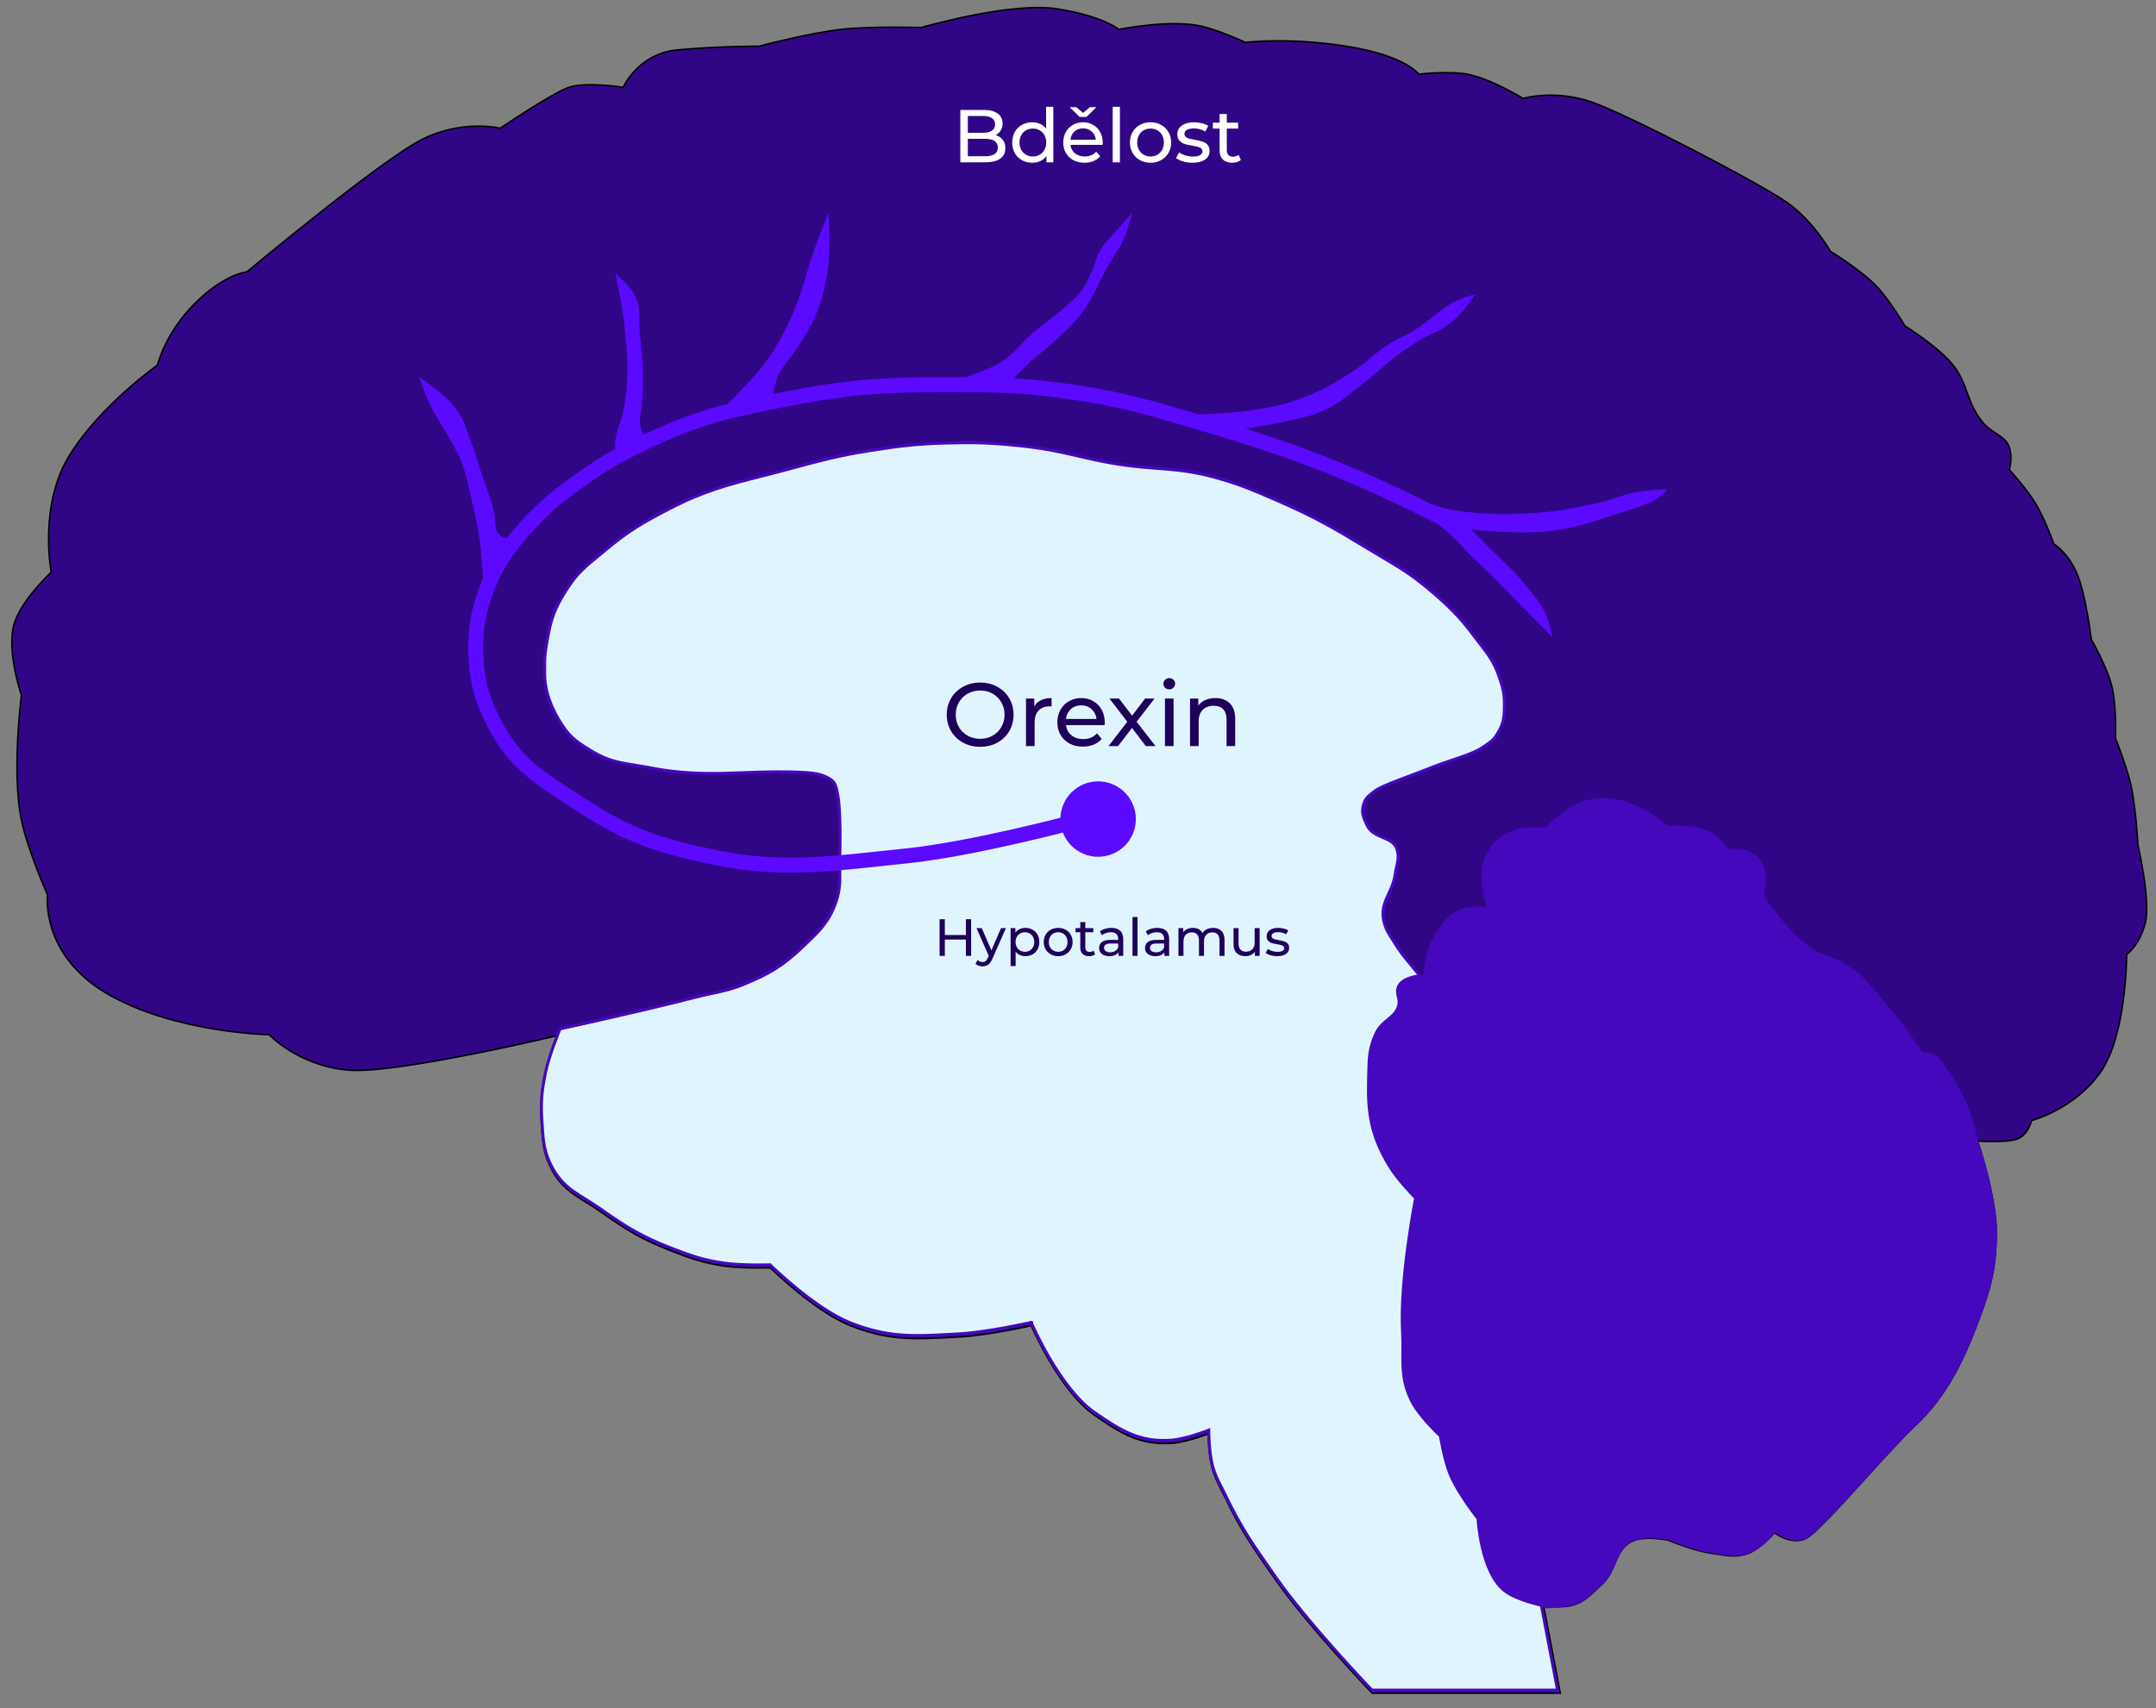 <?xml version="1.0" encoding="UTF-8" standalone="no"?>
<svg
   xmlns="http://www.w3.org/2000/svg"
   width="1441"
   height="1142"
   viewBox="0 0 1441 1142"
   fill="none"
   id="svg939">
  <rect x="0" y="0" width="1441" height="1142" fill="#808080" stroke="none"/>
  <defs
     id="defs943"/>
  <path
     d="M164.998 181.755C164.998 181.755 254.652 106.939 282.047 93.223C309.441 79.507 334.345 85.741 334.345 85.741C334.345 85.741 369.21 62.05 380.417 58.309C391.624 54.568 416.528 58.309 416.528 58.309C416.528 58.309 426.489 35.864 452.638 33.37C478.787 30.876 507.427 30.876 507.427 30.876C507.427 30.876 540.509 22.067 562.215 19.654C583.003 17.343 615.759 18.407 615.759 18.407C615.759 18.407 675.528 0.952 706.658 5.938C737.788 10.923 747.749 19.654 747.749 19.654C747.749 19.654 780.763 13.068 801.293 17.16C813.965 19.686 832.422 28.382 832.422 28.382C832.422 28.382 859.817 24.644 899.663 30.876C939.509 37.109 948.225 49.58 948.225 49.58C948.225 49.58 968.163 47.303 980.601 49.58C996.24 52.443 1017.96 65.79 1017.96 65.79C1017.96 65.79 1039.12 59.558 1064.03 68.284C1088.93 77.011 1177.34 123.151 1194.77 135.618C1212.21 148.086 1223.41 168.039 1223.41 168.039C1223.41 168.039 1244.07 180.603 1254.54 191.73C1263.15 200.876 1273.22 217.916 1273.22 217.916C1273.22 217.916 1294.26 230.981 1304.35 242.855C1310.05 249.562 1312.48 256.174 1314.91 262.782C1317.35 269.413 1319.78 276.04 1325.52 282.756C1328.06 285.73 1331.11 287.746 1333.97 289.64C1337.91 292.251 1341.51 294.63 1342.95 298.966C1345.44 306.45 1342.95 313.93 1342.95 313.93C1342.95 313.93 1354.61 326.892 1360.38 336.374C1366.5 346.424 1372.84 363.807 1372.84 363.807C1372.84 363.807 1381.55 368.797 1387.78 382.511C1394 396.225 1397.74 427.4 1397.74 427.4C1397.74 427.4 1408.21 445.671 1411.44 458.574C1414.75 471.834 1413.93 493.488 1413.93 493.488C1413.93 493.488 1421.03 511.433 1423.89 523.414C1427.65 539.157 1428.87 564.563 1428.87 564.563C1428.87 564.563 1437.59 601.969 1433.85 616.934C1430.12 631.899 1421.4 638.132 1421.4 638.132C1421.4 638.132 1421.4 691.752 1403.97 716.688C1386.53 741.625 1357.89 749.109 1357.89 749.109C1357.89 749.109 1355.4 759.086 1347.93 761.578C1340.46 764.07 1321.78 762.825 1321.78 762.825C1321.78 762.825 1334.26 799.572 1334.24 823.924C1334.21 849.33 1329.69 863.823 1320.54 887.518C1309.59 915.873 1298.12 936.15 1279.45 953.605C1271.61 960.931 1259.38 974.406 1247.1 987.947C1230.11 1006.67 1213.01 1025.53 1207.23 1028.42C1197.26 1033.41 1186.06 1024.68 1186.06 1024.68C1186.06 1024.68 1176.75 1035.4 1168.62 1038.4C1161.17 1041.15 1155.71 1040.27 1148.7 1039.15C1147.13 1038.9 1145.49 1038.63 1143.72 1038.4C1132.13 1036.83 1115.08 1029.67 1115.08 1029.67C1115.08 1029.67 1100.92 1026.75 1092.67 1029.67C1084.84 1032.44 1082.18 1038.59 1079.34 1045.18C1077.19 1050.17 1074.94 1055.4 1070.25 1059.59C1068.93 1060.78 1067.73 1061.92 1066.58 1063C1061.61 1067.68 1057.74 1071.33 1050.33 1073.31C1043.28 1075.2 1031.65 1073.31 1031.65 1073.31L1042.86 1131.92H917.096C917.096 1131.92 874.716 1087.82 852.345 1055.85C851.732 1054.98 851.13 1054.12 850.538 1053.27C837.222 1034.26 829.12 1022.69 818.725 1000.99C817.742 998.935 816.819 997.14 815.952 995.453C813.583 990.842 811.633 987.048 810.009 981.038C807.708 972.525 807.519 958.593 807.519 958.593C807.519 958.593 793.385 964.094 783.86 964.828C762.237 966.494 749.395 958.482 731.562 946.124C708.041 929.823 689.225 886.271 689.225 886.271C689.225 886.271 660.587 892.718 641.908 893.752C640.609 893.824 639.332 893.896 638.076 893.967C611.483 895.465 594.035 896.448 568.441 886.271C544.484 876.744 514.898 847.616 514.898 847.616C514.898 847.616 495.798 848.191 483.768 846.369C469.767 844.249 462.109 841.51 448.903 836.394C429.212 828.765 418.823 822.415 401.585 810.208C398.066 807.716 394.733 805.644 391.584 803.688C382.633 798.125 375.177 793.491 369.21 782.776C363.098 771.8 362.614 763.699 361.899 751.745C361.847 750.887 361.795 750.009 361.739 749.109C360.983 736.919 361.803 729.904 364.229 717.935C366.677 705.862 379.406 690.746 379.406 690.746C379.406 690.746 267.104 717.935 233.484 715.441C199.864 712.948 179.941 691.75 179.941 691.75C179.941 691.75 116.436 690.505 71.609 664.317C26.782 638.13 31.763 598.23 31.763 598.23C31.763 598.23 18.557 568.551 14.33 548.353C7.647 516.42 14.33 464.808 14.33 464.808C14.33 464.808 4.258 435.319 9.349 417.425C13.934 401.31 34.253 382.511 34.253 382.511C34.253 382.511 25.537 337.621 46.705 303.954C67.873 270.287 105.229 244.101 105.229 244.101C105.229 244.101 110.21 222.904 130.133 202.953C150.056 183.002 164.998 181.755 164.998 181.755Z"
     fill="#310686"
     id="path907" />
  <path
     d="M164.998 181.755C164.998 181.755 254.652 106.939 282.047 93.223C309.441 79.507 334.345 85.741 334.345 85.741C334.345 85.741 369.21 62.05 380.417 58.309C391.624 54.568 416.528 58.309 416.528 58.309C416.528 58.309 426.489 35.864 452.638 33.37C478.787 30.876 507.427 30.876 507.427 30.876C507.427 30.876 540.509 22.067 562.215 19.654C583.003 17.343 615.759 18.407 615.759 18.407C615.759 18.407 675.528 0.952 706.658 5.938C737.788 10.923 747.749 19.654 747.749 19.654C747.749 19.654 780.763 13.068 801.293 17.16C813.965 19.686 832.422 28.382 832.422 28.382C832.422 28.382 859.817 24.644 899.663 30.876C939.509 37.109 948.225 49.58 948.225 49.58C948.225 49.58 968.163 47.303 980.601 49.58C996.24 52.443 1017.96 65.79 1017.96 65.79C1017.96 65.79 1039.12 59.558 1064.03 68.284C1088.93 77.011 1177.34 123.151 1194.77 135.618C1212.21 148.086 1223.41 168.039 1223.41 168.039C1223.41 168.039 1244.07 180.603 1254.54 191.73C1263.15 200.876 1273.22 217.916 1273.22 217.916C1273.22 217.916 1294.26 230.981 1304.35 242.855C1310.05 249.562 1312.48 256.174 1314.91 262.782C1317.35 269.413 1319.78 276.04 1325.52 282.756C1328.06 285.73 1331.11 287.746 1333.97 289.64C1337.91 292.251 1341.51 294.63 1342.95 298.966C1345.44 306.45 1342.95 313.93 1342.95 313.93C1342.95 313.93 1354.61 326.892 1360.38 336.374C1366.5 346.424 1372.84 363.807 1372.84 363.807C1372.84 363.807 1381.55 368.797 1387.78 382.511C1394 396.225 1397.74 427.4 1397.74 427.4C1397.74 427.4 1408.21 445.671 1411.44 458.574C1414.75 471.834 1413.93 493.488 1413.93 493.488C1413.93 493.488 1421.03 511.433 1423.89 523.414C1427.65 539.157 1428.87 564.563 1428.87 564.563C1428.87 564.563 1437.59 601.969 1433.85 616.934C1430.12 631.899 1421.4 638.132 1421.4 638.132C1421.4 638.132 1421.4 691.752 1403.97 716.688C1386.53 741.625 1357.89 749.109 1357.89 749.109C1357.89 749.109 1355.4 759.086 1347.93 761.578C1340.46 764.07 1321.78 762.825 1321.78 762.825C1321.78 762.825 1334.26 799.572 1334.24 823.924C1334.21 849.33 1329.69 863.823 1320.54 887.518C1309.59 915.873 1298.12 936.15 1279.45 953.605C1271.61 960.931 1259.38 974.406 1247.1 987.947C1230.11 1006.67 1213.01 1025.53 1207.23 1028.42C1197.26 1033.41 1186.06 1024.68 1186.06 1024.68C1186.06 1024.68 1176.75 1035.4 1168.62 1038.4C1161.17 1041.15 1155.71 1040.27 1148.7 1039.15C1147.13 1038.9 1145.49 1038.63 1143.72 1038.4C1132.13 1036.83 1115.08 1029.67 1115.08 1029.67C1115.08 1029.67 1100.92 1026.75 1092.67 1029.67C1084.84 1032.44 1082.18 1038.59 1079.34 1045.18C1077.19 1050.17 1074.94 1055.4 1070.25 1059.59C1068.93 1060.78 1067.73 1061.92 1066.58 1063C1061.61 1067.68 1057.74 1071.33 1050.33 1073.31C1043.28 1075.2 1031.65 1073.31 1031.65 1073.31L1042.86 1131.92H917.096C917.096 1131.92 874.716 1087.82 852.345 1055.85C851.732 1054.98 851.13 1054.12 850.538 1053.27C837.222 1034.26 829.12 1022.69 818.725 1000.99C817.742 998.935 816.819 997.14 815.952 995.453C813.583 990.842 811.633 987.048 810.009 981.038C807.708 972.525 807.519 958.593 807.519 958.593C807.519 958.593 793.385 964.094 783.86 964.828C762.237 966.494 749.395 958.482 731.562 946.124C708.041 929.823 689.225 886.271 689.225 886.271C689.225 886.271 660.587 892.718 641.908 893.752C640.609 893.824 639.332 893.896 638.076 893.967C611.483 895.465 594.035 896.448 568.441 886.271C544.484 876.744 514.898 847.616 514.898 847.616C514.898 847.616 495.798 848.191 483.768 846.369C469.767 844.249 462.109 841.51 448.903 836.394C429.212 828.765 418.823 822.415 401.585 810.208C398.066 807.716 394.733 805.644 391.584 803.688C382.633 798.125 375.177 793.491 369.21 782.776C363.098 771.8 362.614 763.699 361.899 751.745C361.847 750.887 361.795 750.009 361.739 749.109C360.983 736.919 361.803 729.904 364.229 717.935C366.677 705.862 379.406 690.746 379.406 690.746C379.406 690.746 267.104 717.935 233.484 715.441C199.864 712.948 179.941 691.75 179.941 691.75C179.941 691.75 116.436 690.505 71.609 664.317C26.782 638.13 31.763 598.23 31.763 598.23C31.763 598.23 18.557 568.551 14.33 548.353C7.647 516.42 14.33 464.808 14.33 464.808C14.33 464.808 4.258 435.319 9.349 417.425C13.934 401.31 34.253 382.511 34.253 382.511C34.253 382.511 25.537 337.621 46.705 303.954C67.873 270.287 105.229 244.101 105.229 244.101C105.229 244.101 110.21 222.904 130.133 202.953C150.056 183.002 164.998 181.755 164.998 181.755Z"
     stroke="black"
     id="path909" />
  <path
     d="M979.747 1018.47L963.361 992.003L955.798 963.012L933.109 926.458L929.328 857.131L935.63 802.93L916.723 762.595L909.16 720.999L912.942 690.747L930.588 666.798L935.63 651.672L950.756 652.932C950.756 652.932 952.997 633.777 959.58 623.941C964.81 616.126 968.382 610.751 977.226 607.555C983.262 605.374 993.613 606.295 993.613 606.295C993.613 606.295 987.031 585.172 992.352 573.522C996.838 563.702 1002.39 558.336 1012.52 554.615C1019.93 551.894 1032.69 553.354 1032.69 553.354C1032.69 553.354 1046.4 539.196 1057.9 535.707C1072.1 531.399 1082.08 533.621 1095.71 539.489C1103.86 542.997 1114.62 552.094 1114.62 552.094C1114.62 552.094 1134.93 550.454 1144.87 557.136C1149.49 560.242 1154.95 567.219 1154.95 567.219C1154.95 567.219 1167.09 566.614 1172.6 571.001C1177.43 574.84 1179.03 578.804 1180.16 584.866C1181.17 590.21 1178.9 598.732 1178.9 598.732C1178.9 598.732 1196 625.605 1212.94 635.286C1219.45 639.007 1224.05 639.179 1230.58 642.849C1246.07 651.538 1251.77 660.908 1263.36 674.361C1272.54 685.028 1284.78 703.352 1284.78 703.352C1284.78 703.352 1293.61 703.353 1296.13 707.133C1298.65 710.914 1308.42 724 1313.78 736.125C1318.2 746.143 1322.27 762.851 1322.27 762.851C1322.27 762.851 1334.75 799.598 1334.73 823.95C1334.7 849.356 1330.18 863.849 1321.03 887.544C1310.07 915.899 1298.61 936.176 1279.94 953.631C1261.26 971.086 1217.68 1023.46 1207.71 1028.45C1197.75 1033.44 1186.55 1024.71 1186.55 1024.71C1186.55 1024.71 1177.24 1035.42 1169.11 1038.42C1159.99 1041.79 1153.85 1039.72 1144.21 1038.42C1132.62 1036.86 1115.57 1029.69 1115.57 1029.69C1115.57 1029.69 1101.41 1026.78 1093.16 1029.69C1079.4 1034.56 1081.62 1049.88 1070.74 1059.62C1063.71 1065.92 1059.94 1070.89 1050.82 1073.34C1043.77 1075.22 1032.69 1075.2 1032.69 1075.2L993.613 1062.59L979.747 1018.47Z"
     fill="#4508BD"
     id="path911" />
  <path
     d="M688.607 885.234C688.388 884.258 688.388 884.258 688.388 884.258L688.387 884.259L688.383 884.259L688.368 884.263L688.307 884.276L688.065 884.33C687.852 884.377 687.536 884.447 687.128 884.536C686.311 884.714 685.122 884.969 683.637 885.278C680.666 885.898 676.511 886.734 671.773 887.603C662.286 889.343 650.508 891.203 641.235 891.717C639.948 891.788 638.684 891.859 637.44 891.93C610.829 893.428 593.578 894.399 568.193 884.305C556.365 879.601 543.078 870.021 532.7 861.559C527.522 857.337 523.09 853.411 519.952 850.541C518.384 849.107 517.139 847.936 516.288 847.125C515.862 846.72 515.535 846.404 515.314 846.19C515.204 846.083 515.12 846.002 515.065 845.948L515.002 845.886L514.987 845.871L514.983 845.867L514.982 845.867C514.982 845.866 514.982 845.866 514.28 846.579L514.982 845.866L514.677 845.567L514.25 845.579L514.25 845.58L514.247 845.58L514.237 845.58L514.197 845.581L514.036 845.585L513.892 845.589C513.765 845.592 513.604 845.596 513.414 845.6C512.871 845.612 512.081 845.628 511.095 845.64C509.123 845.666 506.369 845.681 503.24 845.639C496.969 845.555 489.244 845.243 483.3 844.343C469.406 842.24 461.828 839.531 448.646 834.424C429.056 826.834 418.741 820.532 401.545 808.355C398.138 805.942 394.905 803.921 391.866 802.033L391.505 801.808C388.595 799.999 385.876 798.309 383.315 796.482C378.01 792.696 373.411 788.336 369.466 781.252C363.468 770.48 362.995 762.589 362.278 750.619C362.227 749.77 362.175 748.902 362.119 748.01C361.37 735.93 362.178 729.005 364.592 717.097C365.8 711.138 368.268 703.715 370.449 697.752C371.538 694.776 372.55 692.176 373.29 690.321C373.66 689.393 373.962 688.652 374.171 688.143C374.217 688.03 374.259 687.928 374.296 687.838L374.42 687.811C374.836 687.721 375.451 687.586 376.246 687.412C377.836 687.064 380.148 686.556 383.031 685.918C388.798 684.643 396.856 682.846 406.016 680.763C424.334 676.598 447.073 671.286 464.732 666.7C468.884 665.622 472.527 664.846 475.984 664.11C483.062 662.604 489.357 661.263 497.636 657.832C513.871 651.104 522.995 645.846 535.757 633.683C536.516 632.961 537.257 632.258 537.983 631.57C547.456 622.591 554.147 616.25 558.702 603.033C561.534 594.813 561.414 588.602 561.276 581.421C561.223 578.646 561.166 575.727 561.277 572.49C561.546 564.593 561.546 556.063 561.32 548.715C561.096 541.393 560.646 535.169 559.997 531.925C559.883 531.352 559.778 530.803 559.677 530.276C559.241 527.997 558.885 526.137 558.194 524.617C557.286 522.62 555.825 521.214 553.161 519.882C550.561 518.582 548.249 517.597 543.393 516.949C538.594 516.31 531.287 515.995 518.681 515.995C511.921 515.995 505.127 516.258 498.195 516.526C479.113 517.263 458.989 518.04 435.681 513.493C431.848 512.745 428.363 512.192 425.094 511.673C414.516 509.994 406.201 508.674 395.673 502.275C386.745 496.849 381.411 493.499 375.823 484.937C368.449 473.636 364.021 462.342 364.021 449.993C364.021 443.674 364.022 440.576 364.332 437.325C364.642 434.069 365.262 430.651 366.526 423.702C369.013 410.023 373.525 402.142 379.607 392.751C385.783 383.213 391.522 378.519 399.393 372.08C401.035 370.737 402.769 369.318 404.62 367.763C419.806 355.007 429.635 349.321 447.294 340.154C470.457 328.131 487.059 323.902 509.036 318.304C514.47 316.92 520.233 315.452 526.504 313.762C527.228 313.567 527.941 313.375 528.644 313.185C548.773 307.758 560.722 304.537 581.862 301.179C601.858 298.004 613.195 296.695 633.412 296.149C654.543 295.579 666.468 296.202 687.47 298.664C698.874 300.001 707.639 301.879 716.412 303.902C717.642 304.186 718.872 304.472 720.111 304.761C727.704 306.529 735.588 308.365 745.404 310.002C755.849 311.743 764.575 312.414 772.899 313.055C774.768 313.199 776.617 313.341 778.461 313.493C788.518 314.325 798.468 315.463 810.853 318.804C827.843 323.387 837.243 327.481 852.927 334.312C853.552 334.584 854.186 334.861 854.832 335.142C878.799 345.574 891.571 353.001 913.955 366.592C917.376 368.669 920.512 370.526 923.464 372.274C934.955 379.079 943.647 384.226 955.422 394.23C968.385 405.243 975.364 411.992 985.52 425.579C986.854 427.363 988.11 428.99 989.297 430.528C994.635 437.446 998.56 442.531 1001.76 451.777C1004.22 458.86 1005.49 462.996 1005.49 470.357C1005.49 477.877 1005.43 482.479 1001.84 488.768C1000.28 491.498 999.392 492.964 997.993 494.384C996.575 495.825 994.603 497.247 990.809 499.777C987.148 502.218 981.875 504.264 975.702 506.412C974.143 506.955 972.529 507.503 970.875 508.065C966.027 509.711 960.838 511.474 955.696 513.547C951.177 515.368 946.39 517.163 941.776 518.893C939.079 519.904 936.441 520.893 933.951 521.852C930.587 523.147 927.498 524.386 924.929 525.542C922.378 526.689 920.271 527.784 918.916 528.8C916.413 530.677 914.65 532.065 913.414 533.628C912.141 535.239 911.464 536.982 910.971 539.491C910.112 543.871 911.447 546.796 913.063 550.338C913.227 550.697 913.393 551.063 913.561 551.437C915.746 556.312 920.185 558.164 924.143 559.816C924.285 559.875 924.426 559.934 924.567 559.992C928.745 561.741 932.298 563.377 933.689 567.72C934.681 570.816 934.607 573.346 934.162 575.971C933.976 577.07 933.727 578.173 933.461 579.355C933.404 579.607 933.346 579.863 933.288 580.123C932.96 581.591 932.627 583.173 932.39 584.928C931.743 589.721 929.978 593.545 928.229 597.333C927.842 598.171 927.456 599.007 927.083 599.851C925.035 604.49 923.452 609.276 924.842 615.53C926.016 620.814 928.042 623.952 930.515 627.782C931.158 628.778 931.831 629.821 932.528 630.96C935.61 636.005 938.088 639.026 941.267 642.902C942.104 643.922 942.989 645.001 943.946 646.191C945.158 647.698 946.739 649.596 948.014 651.113C948.385 651.554 948.731 651.964 949.034 652.323C949.012 652.326 948.99 652.329 948.968 652.331C947.763 652.487 946.118 652.756 944.369 653.206C942.624 653.655 940.743 654.293 939.083 655.2C937.429 656.104 935.92 657.316 935.025 658.95C933.658 661.444 934.01 663.71 934.453 665.764C934.5 665.98 934.547 666.193 934.594 666.404C935.001 668.236 935.37 669.898 934.928 671.809C933.941 676.078 931.414 678.497 928.443 680.984C928.161 681.22 927.875 681.456 927.586 681.695C924.848 683.959 921.84 686.445 919.876 690.506C915.202 700.167 915.047 707.31 914.838 716.949C914.809 718.3 914.779 719.701 914.735 721.163C914.383 732.837 914.826 742.452 916.896 751.669C918.967 760.894 922.657 769.673 928.745 779.695C931.607 784.408 936.069 789.82 939.784 794.026C941.647 796.136 943.333 797.955 944.554 799.246C944.708 799.409 944.854 799.563 944.992 799.709C945.404 800.141 945.745 800.495 946 800.759C946.06 800.82 946.115 800.877 946.165 800.928C946.158 800.962 946.151 800.998 946.144 801.035C946.066 801.444 945.951 802.048 945.805 802.828C945.515 804.389 945.102 806.656 944.613 809.486C943.635 815.145 942.35 823.057 941.125 832.067C938.679 850.068 936.461 872.52 937.424 890.153C937.673 894.708 937.662 898.871 937.636 902.829L937.631 903.577C937.607 907.255 937.583 910.774 937.767 914.24C938.161 921.674 939.511 928.893 943.838 937.199C946.568 942.438 951.372 948.191 955.443 952.596C957.487 954.807 959.363 956.697 960.728 958.033C961.411 958.702 961.966 959.233 962.352 959.597C962.492 959.729 962.609 959.839 962.702 959.926C962.719 960.027 962.74 960.149 962.765 960.291C962.843 960.745 962.958 961.401 963.109 962.218C963.409 963.852 963.849 966.13 964.406 968.703C965.516 973.836 967.106 980.205 969.005 985.003C971.613 991.59 976.394 999.231 980.488 1005.18C982.54 1008.17 984.432 1010.75 985.81 1012.58C986.499 1013.5 987.061 1014.23 987.45 1014.73C987.622 1014.95 987.761 1015.13 987.862 1015.26C987.864 1015.29 987.866 1015.32 987.868 1015.36C987.875 1015.46 987.884 1015.59 987.894 1015.74C987.909 1015.96 987.929 1016.23 987.953 1016.53C988.033 1017.54 988.166 1019 988.374 1020.79C988.792 1024.36 989.515 1029.26 990.74 1034.54C991.963 1039.81 993.693 1045.5 996.132 1050.64C998.568 1055.78 1001.74 1060.43 1005.88 1063.58C1010.12 1066.8 1016.4 1069.22 1021.53 1070.82C1024.11 1071.62 1026.44 1072.23 1028.11 1072.64C1028.95 1072.84 1029.63 1072.99 1030.1 1073.1C1030.13 1073.1 1030.15 1073.11 1030.18 1073.11L1041.03 1129.88H916.905C916.85 1129.82 916.788 1129.76 916.72 1129.68C916.404 1129.35 915.939 1128.87 915.339 1128.23C914.138 1126.97 912.397 1125.12 910.238 1122.81C905.919 1118.18 899.927 1111.67 893.238 1104.17C879.852 1089.15 863.697 1070.17 852.547 1054.24C851.935 1053.37 851.333 1052.51 850.742 1051.66C837.428 1032.65 829.367 1021.14 819.009 999.519C818.001 997.414 817.065 995.592 816.192 993.894C813.841 989.317 811.952 985.641 810.357 979.739C809.232 975.58 808.615 970.048 808.281 965.512C808.114 963.253 808.019 961.258 807.966 959.828C807.939 959.113 807.923 958.54 807.913 958.146C807.908 957.95 807.905 957.798 807.903 957.695L807.901 957.58L807.901 957.551L807.901 957.544V957.542L806.901 957.556L807.901 957.542L807.881 956.101L806.538 956.624L806.536 956.624L806.529 956.627L806.5 956.638L806.383 956.683C806.332 956.703 806.27 956.726 806.197 956.754C806.118 956.784 806.027 956.818 805.924 956.857C805.523 957.007 804.939 957.223 804.207 957.485C802.743 958.008 800.693 958.714 798.347 959.443C793.636 960.906 787.81 962.435 783.165 962.793C761.916 964.43 749.328 956.61 731.514 944.264C719.943 936.246 709.45 921.447 701.816 908.538C698.01 902.103 694.936 896.173 692.812 891.853C691.751 889.693 690.928 887.936 690.371 886.72C690.092 886.113 689.88 885.64 689.738 885.321C689.667 885.161 689.614 885.039 689.578 884.958L689.538 884.867L689.528 884.844L689.526 884.839L689.525 884.838C689.525 884.837 689.525 884.837 688.607 885.234ZM688.607 885.234L688.388 884.258L689.197 884.076L689.525 884.837L688.607 885.234Z"
     fill="#E0F4FF"
     stroke="#4508BD"
     stroke-width="2"
     id="path913" />
  <circle
     cx="733.952"
     cy="547.572"
     r="25.21"
     fill="#5C09FF"
     id="circle915" />
     <path
     id="svg-brain-animate-path"
     style="color:#000000;font-style:normal;font-variant:normal;font-weight:normal;font-stretch:normal;font-size:medium;line-height:normal;font-family:sans-serif;font-variant-ligatures:normal;font-variant-position:normal;font-variant-caps:normal;font-variant-numeric:normal;font-variant-alternates:normal;font-variant-east-asian:normal;font-feature-settings:normal;font-variation-settings:normal;text-indent:0;text-align:start;text-decoration:none;text-decoration-line:none;text-decoration-style:solid;text-decoration-color:#000000;letter-spacing:normal;word-spacing:normal;text-transform:none;writing-mode:lr-tb;direction:ltr;text-orientation:mixed;dominant-baseline:auto;baseline-shift:baseline;text-anchor:start;white-space:normal;shape-padding:0;shape-margin:0;inline-size:0;clip-rule:nonzero;display:inline;overflow:visible;visibility:visible;isolation:auto;mix-blend-mode:normal;color-interpolation:sRGB;color-interpolation-filters:linearRGB;solid-color:#000000;solid-opacity:1;vector-effect:none;fill:#5c09ff;fill-opacity:1;fill-rule:nonzero;stroke:none;stroke-linecap:butt;stroke-linejoin:miter;stroke-miterlimit:4;stroke-dasharray:none;stroke-dashoffset:0;stroke-opacity:1;color-rendering:auto;image-rendering:auto;shape-rendering:auto;text-rendering:auto;enable-background:accumulate;stop-color:#000000;stop-opacity:1;opacity:1"
     d="M 553.703 142.436 C 553.703 142.436 550.555 150.087 548.662 155.039 C 545.493 163.329 543.92 168.055 541.1 176.469 C 537.983 185.768 537.012 191.247 533.535 200.418 C 530.098 209.484 528.014 214.549 523.451 223.105 C 519.08 231.3 516.444 235.861 510.848 243.273 C 505.174 250.789 493.79 262.551 486.359 270.02 C 468.352 274.572 451.618 280.35 430.521 290.447 C 430.288 290.559 430.1 290.653 429.869 290.764 C 428.849 288.019 427.778 284.669 427.656 282.348 C 427.422 277.897 428.543 275.445 428.918 271.004 C 430.495 252.358 429.533 241.723 427.656 223.105 C 426.608 212.716 428.825 205.829 423.875 196.635 C 420.407 190.191 411.27 182.77 411.27 182.77 C 411.27 182.77 416.205 204.902 417.572 219.324 C 419.663 241.381 420.707 254.329 416.312 276.045 C 414.796 283.535 411.823 287.331 411.27 294.953 C 411.183 296.144 411.112 298.201 411.053 300.225 C 400.371 306.033 391.251 312.101 375.523 323.691 C 361.186 334.256 348.493 347.193 338.889 359.68 C 337.031 359.396 335.288 358.886 334.379 357.977 C 330.597 354.196 331.859 354.196 330.598 345.373 C 329.338 336.549 325.921 328.553 323.033 320.162 C 319.488 309.858 318.161 303.848 314.211 293.693 C 311.493 286.705 310.694 282.359 306.648 276.047 C 301.388 267.842 296.64 264.452 289.002 258.398 C 285.684 255.768 280.178 252.098 280.178 252.098 C 280.178 252.098 283.623 262.249 286.48 268.482 C 290.246 276.697 297.824 288.65 297.824 288.65 C 297.824 288.65 304.692 299.834 307.908 307.559 C 312.223 317.922 312.913 324.359 315.471 335.289 C 317.759 345.065 319.052 350.566 320.514 360.498 C 321.464 366.953 322.336 378.121 322.916 386.381 C 316.334 402.399 312.65 415.713 312.988 434.945 C 313.344 455.276 316.962 468.265 326.137 486.285 C 340.771 515.029 360.089 525.499 385.83 542.398 C 418.078 563.569 440.88 570.711 478.322 578.41 C 524.083 587.819 560.36 581.827 605.742 577.236 C 651.102 572.649 718.859 554.4 718.859 554.4 L 716.27 544.742 C 716.27 544.742 648.425 562.869 604.736 567.287 C 559.026 571.911 524.257 577.646 480.336 568.615 C 443.28 560.996 422.648 554.607 391.318 534.039 C 365.238 516.917 348.539 508.248 335.047 481.748 C 326.237 464.444 323.324 454.071 322.986 434.77 C 322.662 416.32 325.959 405.014 332.686 388.883 C 338.909 373.96 358.293 348.811 381.457 331.742 C 405.297 314.173 412.602 310.109 434.838 299.467 C 470.087 282.596 491.841 278.325 530.68 270.877 C 572.111 262.931 595.732 262.045 638.129 262.143 C 669.156 262.215 686.3 262.672 716.828 267.131 C 751.594 272.21 770.302 278.37 804.371 288.408 C 862.931 305.661 902.086 320.956 949.77 344.797 C 949.773 344.799 949.772 344.799 949.775 344.801 L 949.773 344.805 C 949.773 344.805 956.536 348.184 961.943 350.887 C 962.291 351.165 962.64 351.438 962.986 351.721 C 972.596 359.568 980.823 369.527 986.049 374.365 C 1001.89 389.025 1009.859 398.179 1025.119 413.439 C 1030.049 418.361 1037.73 426.045 1037.73 426.045 C 1037.73 426.045 1035.54 415.715 1032.689 409.658 C 1029.37 402.618 1026.12 399.418 1021.34 393.271 C 1012.59 381.997 1006.11 377.008 996.133 366.803 C 992.327 362.912 987.551 358.133 983.436 354.035 C 994.501 355.147 1020.485 357.262 1038.51 354.709 C 1055.65 352.282 1064.889 348.68 1081.369 343.365 C 1089.809 340.641 1093.969 339.584 1102.789 335.803 C 1111.619 332.022 1114.141 326.979 1114.141 326.979 C 1114.141 326.979 1100.189 327.734 1091.449 329.5 C 1082.899 331.227 1078.53 333.889 1070.02 335.803 C 1050.999 340.081 1038.259 342.516 1018.779 343.365 C 1007.579 343.853 985.269 344.39 964.441 339.592 C 961.703 338.695 959.014 337.795 956.334 336.898 C 955.219 336.341 955.481 336.472 954.24 335.852 C 913.36 315.412 878.306 301.067 832.551 286.564 C 840.177 285.388 849.929 283.79 856.219 282.35 C 868.208 279.605 875.391 278.932 886.471 273.594 C 897.311 268.372 902.065 263.111 911.682 255.879 C 922.311 247.884 927.201 242 938.15 234.449 C 943.434 230.806 946.419 228.767 952.016 225.627 C 956.816 222.934 960.008 222.326 964.621 219.324 C 971.338 214.955 974.631 211.628 979.746 205.459 C 982.449 202.199 986.049 196.637 986.049 196.637 C 986.049 196.637 977.313 199.052 972.184 201.678 C 967.445 204.104 960.84 209.24 960.84 209.24 C 960.84 209.24 951.939 216.613 945.715 220.586 C 939.589 224.497 935.526 225.613 929.328 229.408 C 918.833 235.835 914.456 241.642 904.117 248.316 C 892.828 255.602 886.337 259.703 873.865 264.701 C 861.745 269.558 854.459 271.136 841.635 273.594 C 831.82 275.476 814.097 276.479 801.041 276.998 C 770.989 268.091 751.336 262.067 718.273 257.236 C 702.488 254.931 690.059 253.679 677.549 252.988 C 681.192 249.066 686.124 243.913 689.836 240.752 C 696.747 234.868 700.854 231.827 707.482 225.627 C 712.566 220.871 715.669 218.4 720.088 213.021 C 724.594 207.535 726.657 204.064 730.172 197.896 C 732.897 193.114 733.901 190.157 736.473 185.291 C 738.842 180.811 740.245 178.338 742.775 173.947 C 745.641 168.973 747.855 166.517 750.34 161.342 C 753.709 154.326 756.641 142.436 756.641 142.436 C 756.641 142.436 750.411 149.276 746.557 153.779 C 742.008 159.094 738.64 161.546 735.213 167.645 C 732.616 172.267 732.34 175.41 730.172 180.248 C 727.921 185.27 726.966 188.305 723.867 192.854 C 719.556 199.183 715.68 201.579 710.004 206.719 C 702.995 213.067 698.338 215.766 691.096 221.846 C 681.484 229.916 678.091 237.133 667.146 243.273 C 662.08 246.116 653.077 249.558 645.717 252.18 C 643.241 252.165 640.802 252.149 638.152 252.143 C 595.602 252.044 570.792 253.001 528.797 261.055 C 524.521 261.875 520.501 262.653 516.564 263.426 C 517.429 259.128 518.914 253.029 520.932 249.576 C 524.858 242.856 528.022 239.707 532.275 233.189 C 536.381 226.896 539.019 223.534 542.359 216.803 C 546.099 209.268 547.679 204.742 549.922 196.635 C 552.059 188.912 552.778 184.428 553.703 176.469 C 555.237 163.267 553.703 142.436 553.703 142.436 z "/>
  <path
     d="M665.405 90.353C667.438 90.92 669.038 91.953 670.205 93.453C671.371 94.92 671.955 96.786 671.955 99.053C671.955 102.086 670.805 104.42 668.505 106.053C666.238 107.686 662.921 108.503 658.555 108.503H641.855V73.503H657.555C661.555 73.503 664.638 74.303 666.805 75.903C669.005 77.503 670.105 79.72 670.105 82.553C670.105 84.386 669.671 85.97 668.805 87.303C667.971 88.636 666.838 89.653 665.405 90.353ZM646.855 77.553V88.753H657.105C659.671 88.753 661.638 88.286 663.005 87.353C664.405 86.386 665.105 84.986 665.105 83.153C665.105 81.32 664.405 79.936 663.005 79.003C661.638 78.036 659.671 77.553 657.105 77.553H646.855ZM658.355 104.453C661.188 104.453 663.321 103.986 664.755 103.053C666.188 102.12 666.905 100.653 666.905 98.653C666.905 94.753 664.055 92.803 658.355 92.803H646.855V104.453H658.355ZM703.996 71.403V108.503H699.396V104.303C698.33 105.77 696.98 106.886 695.346 107.653C693.713 108.42 691.913 108.803 689.946 108.803C687.38 108.803 685.08 108.236 683.046 107.103C681.013 105.97 679.413 104.386 678.246 102.353C677.113 100.286 676.546 97.92 676.546 95.253C676.546 92.586 677.113 90.236 678.246 88.203C679.413 86.17 681.013 84.586 683.046 83.453C685.08 82.32 687.38 81.753 689.946 81.753C691.846 81.753 693.596 82.12 695.196 82.853C696.796 83.553 698.13 84.603 699.196 86.003V71.403H703.996ZM690.346 104.603C692.013 104.603 693.53 104.22 694.896 103.453C696.263 102.653 697.33 101.553 698.096 100.153C698.863 98.72 699.246 97.086 699.246 95.253C699.246 93.42 698.863 91.803 698.096 90.403C697.33 88.97 696.263 87.87 694.896 87.103C693.53 86.336 692.013 85.953 690.346 85.953C688.646 85.953 687.113 86.336 685.746 87.103C684.413 87.87 683.346 88.97 682.546 90.403C681.78 91.803 681.396 93.42 681.396 95.253C681.396 97.086 681.78 98.72 682.546 100.153C683.346 101.553 684.413 102.653 685.746 103.453C687.113 104.22 688.646 104.603 690.346 104.603ZM737.028 95.403C737.028 95.77 736.995 96.253 736.928 96.853H715.428C715.728 99.186 716.745 101.07 718.478 102.503C720.245 103.903 722.428 104.603 725.028 104.603C728.195 104.603 730.745 103.536 732.678 101.403L735.328 104.503C734.128 105.903 732.628 106.97 730.828 107.703C729.062 108.436 727.078 108.803 724.878 108.803C722.078 108.803 719.595 108.236 717.428 107.103C715.262 105.936 713.578 104.32 712.378 102.253C711.212 100.186 710.628 97.853 710.628 95.253C710.628 92.686 711.195 90.37 712.328 88.303C713.495 86.236 715.078 84.636 717.078 83.503C719.112 82.336 721.395 81.753 723.928 81.753C726.462 81.753 728.712 82.336 730.678 83.503C732.678 84.636 734.228 86.236 735.328 88.303C736.462 90.37 737.028 92.736 737.028 95.403ZM723.928 85.803C721.628 85.803 719.695 86.503 718.128 87.903C716.595 89.303 715.695 91.136 715.428 93.403H732.428C732.162 91.17 731.245 89.353 729.678 87.953C728.145 86.52 726.228 85.803 723.928 85.803ZM732.828 71.653L726.178 78.153H721.578L714.928 71.653H719.278L723.878 75.453L728.478 71.653H732.828ZM743.694 71.403H748.494V108.503H743.694V71.403ZM769.009 108.803C766.375 108.803 764.009 108.22 761.909 107.053C759.809 105.886 758.159 104.286 756.959 102.253C755.792 100.186 755.209 97.853 755.209 95.253C755.209 92.653 755.792 90.336 756.959 88.303C758.159 86.236 759.809 84.636 761.909 83.503C764.009 82.336 766.375 81.753 769.009 81.753C771.642 81.753 773.992 82.336 776.059 83.503C778.159 84.636 779.792 86.236 780.959 88.303C782.159 90.336 782.759 92.653 782.759 95.253C782.759 97.853 782.159 100.186 780.959 102.253C779.792 104.286 778.159 105.886 776.059 107.053C773.992 108.22 771.642 108.803 769.009 108.803ZM769.009 104.603C770.709 104.603 772.225 104.22 773.559 103.453C774.925 102.653 775.992 101.553 776.759 100.153C777.525 98.72 777.909 97.086 777.909 95.253C777.909 93.42 777.525 91.803 776.759 90.403C775.992 88.97 774.925 87.87 773.559 87.103C772.225 86.336 770.709 85.953 769.009 85.953C767.309 85.953 765.775 86.336 764.409 87.103C763.075 87.87 762.009 88.97 761.209 90.403C760.442 91.803 760.059 93.42 760.059 95.253C760.059 97.086 760.442 98.72 761.209 100.153C762.009 101.553 763.075 102.653 764.409 103.453C765.775 104.22 767.309 104.603 769.009 104.603ZM796.997 108.803C794.83 108.803 792.747 108.52 790.747 107.953C788.747 107.353 787.18 106.603 786.047 105.703L788.047 101.903C789.213 102.736 790.63 103.403 792.297 103.903C793.963 104.403 795.647 104.653 797.347 104.653C801.547 104.653 803.647 103.453 803.647 101.053C803.647 100.253 803.363 99.62 802.797 99.153C802.23 98.686 801.513 98.353 800.647 98.153C799.813 97.92 798.613 97.67 797.047 97.403C794.913 97.07 793.163 96.686 791.797 96.253C790.463 95.82 789.313 95.086 788.347 94.053C787.38 93.02 786.897 91.57 786.897 89.703C786.897 87.303 787.897 85.386 789.897 83.953C791.897 82.486 794.58 81.753 797.947 81.753C799.714 81.753 801.48 81.97 803.247 82.403C805.014 82.836 806.464 83.42 807.597 84.153L805.547 87.953C803.38 86.553 800.83 85.853 797.897 85.853C795.863 85.853 794.313 86.186 793.247 86.853C792.18 87.52 791.647 88.403 791.647 89.503C791.647 90.37 791.947 91.053 792.547 91.553C793.147 92.053 793.88 92.42 794.747 92.653C795.647 92.886 796.897 93.153 798.497 93.453C800.63 93.82 802.347 94.22 803.647 94.653C804.98 95.053 806.113 95.753 807.047 96.753C807.98 97.753 808.447 99.153 808.447 100.953C808.447 103.353 807.414 105.27 805.347 106.703C803.313 108.103 800.53 108.803 796.997 108.803ZM829.346 106.953C828.646 107.553 827.779 108.02 826.746 108.353C825.712 108.653 824.646 108.803 823.546 108.803C820.879 108.803 818.812 108.086 817.346 106.653C815.879 105.22 815.146 103.17 815.146 100.503V85.953H810.646V82.003H815.146V76.203H819.946V82.003H827.546V85.953H819.946V100.303C819.946 101.736 820.296 102.836 820.996 103.603C821.729 104.37 822.762 104.753 824.096 104.753C825.562 104.753 826.812 104.336 827.846 103.503L829.346 106.953Z"
     fill="white"
     id="path933" />
  <path
     d="M655.157 499.26C650.917 499.26 647.097 498.34 643.697 496.5C640.297 494.62 637.617 492.04 635.657 488.76C633.737 485.48 632.777 481.82 632.777 477.78C632.777 473.74 633.737 470.08 635.657 466.8C637.617 463.52 640.297 460.96 643.697 459.12C647.097 457.24 650.917 456.3 655.157 456.3C659.357 456.3 663.157 457.24 666.557 459.12C669.957 460.96 672.617 463.52 674.537 466.8C676.457 470.04 677.417 473.7 677.417 477.78C677.417 481.86 676.457 485.54 674.537 488.82C672.617 492.06 669.957 494.62 666.557 496.5C663.157 498.34 659.357 499.26 655.157 499.26ZM655.157 493.92C658.237 493.92 660.997 493.22 663.437 491.82C665.917 490.42 667.857 488.5 669.257 486.06C670.697 483.58 671.417 480.82 671.417 477.78C671.417 474.74 670.697 472 669.257 469.56C667.857 467.08 665.917 465.14 663.437 463.74C660.997 462.34 658.237 461.64 655.157 461.64C652.077 461.64 649.277 462.34 646.757 463.74C644.277 465.14 642.317 467.08 640.877 469.56C639.477 472 638.777 474.74 638.777 477.78C638.777 480.82 639.477 483.58 640.877 486.06C642.317 488.5 644.277 490.42 646.757 491.82C649.277 493.22 652.077 493.92 655.157 493.92ZM691.267 472.32C692.267 470.48 693.747 469.08 695.707 468.12C697.667 467.16 700.047 466.68 702.847 466.68V472.26C702.527 472.22 702.087 472.2 701.527 472.2C698.407 472.2 695.947 473.14 694.147 475.02C692.387 476.86 691.507 479.5 691.507 482.94V498.78H685.747V466.98H691.267V472.32ZM738.394 483.06C738.394 483.5 738.354 484.08 738.274 484.8H712.474C712.834 487.6 714.054 489.86 716.134 491.58C718.254 493.26 720.874 494.1 723.994 494.1C727.794 494.1 730.854 492.82 733.174 490.26L736.354 493.98C734.914 495.66 733.114 496.94 730.954 497.82C728.834 498.7 726.454 499.14 723.814 499.14C720.454 499.14 717.474 498.46 714.874 497.1C712.274 495.7 710.254 493.76 708.814 491.28C707.414 488.8 706.714 486 706.714 482.88C706.714 479.8 707.394 477.02 708.754 474.54C710.154 472.06 712.054 470.14 714.454 468.78C716.894 467.38 719.634 466.68 722.674 466.68C725.714 466.68 728.414 467.38 730.774 468.78C733.174 470.14 735.034 472.06 736.354 474.54C737.714 477.02 738.394 479.86 738.394 483.06ZM722.674 471.54C719.914 471.54 717.594 472.38 715.714 474.06C713.874 475.74 712.794 477.94 712.474 480.66H732.874C732.554 477.98 731.454 475.8 729.574 474.12C727.734 472.4 725.434 471.54 722.674 471.54ZM765.793 498.78L756.613 486.6L747.313 498.78H740.893L753.433 482.52L741.493 466.98H747.913L756.673 478.44L765.373 466.98H771.673L759.673 482.52L772.333 498.78H765.793ZM778.618 466.98H784.378V498.78H778.618V466.98ZM781.498 460.86C780.378 460.86 779.438 460.5 778.678 459.78C777.958 459.06 777.598 458.18 777.598 457.14C777.598 456.1 777.958 455.22 778.678 454.5C779.438 453.74 780.378 453.36 781.498 453.36C782.618 453.36 783.538 453.72 784.258 454.44C785.018 455.12 785.398 455.98 785.398 457.02C785.398 458.1 785.018 459.02 784.258 459.78C783.538 460.5 782.618 460.86 781.498 460.86ZM812.356 466.68C816.396 466.68 819.596 467.86 821.956 470.22C824.356 472.54 825.556 475.96 825.556 480.48V498.78H819.796V481.14C819.796 478.06 819.056 475.74 817.576 474.18C816.096 472.62 813.976 471.84 811.216 471.84C808.096 471.84 805.636 472.76 803.836 474.6C802.036 476.4 801.136 479 801.136 482.4V498.78H795.376V466.98H800.896V471.78C802.056 470.14 803.616 468.88 805.576 468C807.576 467.12 809.836 466.68 812.356 466.68Z"
     fill="#1E005A"
     id="path935" />
  <path
     d="M649.064 614.533V639.033H645.564V628.113H631.494V639.033H627.994V614.533H631.494V625.068H645.564V614.533H649.064ZM672.322 620.483L663.327 640.888C662.534 642.778 661.601 644.108 660.527 644.878C659.477 645.648 658.206 646.033 656.712 646.033C655.802 646.033 654.916 645.882 654.052 645.578C653.212 645.298 652.512 644.878 651.952 644.318L653.387 641.798C654.344 642.708 655.452 643.163 656.712 643.163C657.529 643.163 658.206 642.942 658.742 642.498C659.302 642.078 659.804 641.343 660.247 640.293L660.842 638.998L652.652 620.483H656.152L662.627 635.323L669.032 620.483H672.322ZM685.293 620.308C687.09 620.308 688.7 620.705 690.123 621.498C691.546 622.292 692.655 623.4 693.448 624.823C694.265 626.247 694.673 627.892 694.673 629.758C694.673 631.625 694.265 633.282 693.448 634.728C692.655 636.152 691.546 637.26 690.123 638.053C688.7 638.847 687.09 639.243 685.293 639.243C683.963 639.243 682.738 638.987 681.618 638.473C680.521 637.96 679.588 637.213 678.818 636.233V645.823H675.458V620.483H678.678V623.423C679.425 622.397 680.37 621.627 681.513 621.113C682.656 620.577 683.916 620.308 685.293 620.308ZM685.013 636.303C686.203 636.303 687.265 636.035 688.198 635.498C689.155 634.938 689.901 634.168 690.438 633.188C690.998 632.185 691.278 631.042 691.278 629.758C691.278 628.475 690.998 627.343 690.438 626.363C689.901 625.36 689.155 624.59 688.198 624.053C687.265 623.517 686.203 623.248 685.013 623.248C683.846 623.248 682.785 623.528 681.828 624.088C680.895 624.625 680.148 625.383 679.588 626.363C679.051 627.343 678.783 628.475 678.783 629.758C678.783 631.042 679.051 632.185 679.588 633.188C680.125 634.168 680.871 634.938 681.828 635.498C682.785 636.035 683.846 636.303 685.013 636.303ZM707.261 639.243C705.417 639.243 703.761 638.835 702.291 638.018C700.821 637.202 699.666 636.082 698.826 634.658C698.009 633.212 697.601 631.578 697.601 629.758C697.601 627.938 698.009 626.317 698.826 624.893C699.666 623.447 700.821 622.327 702.291 621.533C703.761 620.717 705.417 620.308 707.261 620.308C709.104 620.308 710.749 620.717 712.196 621.533C713.666 622.327 714.809 623.447 715.626 624.893C716.466 626.317 716.886 627.938 716.886 629.758C716.886 631.578 716.466 633.212 715.626 634.658C714.809 636.082 713.666 637.202 712.196 638.018C710.749 638.835 709.104 639.243 707.261 639.243ZM707.261 636.303C708.451 636.303 709.512 636.035 710.446 635.498C711.402 634.938 712.149 634.168 712.686 633.188C713.222 632.185 713.491 631.042 713.491 629.758C713.491 628.475 713.222 627.343 712.686 626.363C712.149 625.36 711.402 624.59 710.446 624.053C709.512 623.517 708.451 623.248 707.261 623.248C706.071 623.248 704.997 623.517 704.041 624.053C703.107 624.59 702.361 625.36 701.801 626.363C701.264 627.343 700.996 628.475 700.996 629.758C700.996 631.042 701.264 632.185 701.801 633.188C702.361 634.168 703.107 634.938 704.041 635.498C704.997 636.035 706.071 636.303 707.261 636.303ZM731.962 637.948C731.472 638.368 730.866 638.695 730.142 638.928C729.419 639.138 728.672 639.243 727.902 639.243C726.036 639.243 724.589 638.742 723.562 637.738C722.536 636.735 722.022 635.3 722.022 633.433V623.248H718.872V620.483H722.022V616.423H725.382V620.483H730.702V623.248H725.382V633.293C725.382 634.297 725.627 635.067 726.117 635.603C726.631 636.14 727.354 636.408 728.287 636.408C729.314 636.408 730.189 636.117 730.912 635.533L731.962 637.948ZM742.78 620.308C745.346 620.308 747.306 620.938 748.66 622.198C750.036 623.458 750.725 625.337 750.725 627.833V639.033H747.54V636.583C746.98 637.447 746.175 638.112 745.125 638.578C744.098 639.022 742.873 639.243 741.45 639.243C739.373 639.243 737.705 638.742 736.445 637.738C735.208 636.735 734.59 635.417 734.59 633.783C734.59 632.15 735.185 630.843 736.375 629.863C737.565 628.86 739.455 628.358 742.045 628.358H747.365V627.693C747.365 626.247 746.945 625.138 746.105 624.368C745.265 623.598 744.028 623.213 742.395 623.213C741.298 623.213 740.225 623.4 739.175 623.773C738.125 624.123 737.238 624.602 736.515 625.208L735.115 622.688C736.071 621.918 737.215 621.335 738.545 620.938C739.875 620.518 741.286 620.308 742.78 620.308ZM742.01 636.653C743.293 636.653 744.401 636.373 745.335 635.813C746.268 635.23 746.945 634.413 747.365 633.363V630.773H742.185C739.338 630.773 737.915 631.73 737.915 633.643C737.915 634.577 738.276 635.312 739 635.848C739.723 636.385 740.726 636.653 742.01 636.653ZM756.942 613.063H760.302V639.033H756.942V613.063ZM773.473 620.308C776.04 620.308 778 620.938 779.353 622.198C780.73 623.458 781.418 625.337 781.418 627.833V639.033H778.233V636.583C777.673 637.447 776.868 638.112 775.818 638.578C774.791 639.022 773.566 639.243 772.143 639.243C770.066 639.243 768.398 638.742 767.138 637.738C765.901 636.735 765.283 635.417 765.283 633.783C765.283 632.15 765.878 630.843 767.068 629.863C768.258 628.86 770.148 628.358 772.738 628.358H778.058V627.693C778.058 626.247 777.638 625.138 776.798 624.368C775.958 623.598 774.721 623.213 773.088 623.213C771.991 623.213 770.918 623.4 769.868 623.773C768.818 624.123 767.931 624.602 767.208 625.208L765.808 622.688C766.765 621.918 767.908 621.335 769.238 620.938C770.568 620.518 771.98 620.308 773.473 620.308ZM772.703 636.653C773.986 636.653 775.095 636.373 776.028 635.813C776.961 635.23 777.638 634.413 778.058 633.363V630.773H772.878C770.031 630.773 768.608 631.73 768.608 633.643C768.608 634.577 768.97 635.312 769.693 635.848C770.416 636.385 771.42 636.653 772.703 636.653ZM810.841 620.308C813.174 620.308 815.018 620.985 816.371 622.338C817.748 623.692 818.436 625.698 818.436 628.358V639.033H815.076V628.743C815.076 626.947 814.656 625.593 813.816 624.683C812.999 623.773 811.821 623.318 810.281 623.318C808.578 623.318 807.224 623.855 806.221 624.928C805.218 625.978 804.716 627.495 804.716 629.478V639.033H801.356V628.743C801.356 626.947 800.936 625.593 800.096 624.683C799.279 623.773 798.101 623.318 796.561 623.318C794.858 623.318 793.504 623.855 792.501 624.928C791.498 625.978 790.996 627.495 790.996 629.478V639.033H787.636V620.483H790.856V623.248C791.533 622.292 792.419 621.568 793.516 621.078C794.613 620.565 795.861 620.308 797.261 620.308C798.708 620.308 799.991 620.6 801.111 621.183C802.231 621.767 803.094 622.618 803.701 623.738C804.401 622.665 805.369 621.825 806.606 621.218C807.866 620.612 809.278 620.308 810.841 620.308ZM841.908 620.483V639.033H838.723V636.233C838.047 637.19 837.148 637.937 836.028 638.473C834.932 638.987 833.73 639.243 832.423 639.243C829.95 639.243 828.002 638.567 826.578 637.213C825.155 635.837 824.443 633.818 824.443 631.158V620.483H827.803V630.773C827.803 632.57 828.235 633.935 829.098 634.868C829.962 635.778 831.198 636.233 832.808 636.233C834.582 636.233 835.982 635.697 837.008 634.623C838.035 633.55 838.548 632.033 838.548 630.073V620.483H841.908ZM853.625 639.243C852.108 639.243 850.65 639.045 849.25 638.648C847.85 638.228 846.753 637.703 845.96 637.073L847.36 634.413C848.176 634.997 849.168 635.463 850.335 635.813C851.501 636.163 852.68 636.338 853.87 636.338C856.81 636.338 858.28 635.498 858.28 633.818C858.28 633.258 858.081 632.815 857.685 632.488C857.288 632.162 856.786 631.928 856.18 631.788C855.596 631.625 854.756 631.45 853.66 631.263C852.166 631.03 850.941 630.762 849.985 630.458C849.051 630.155 848.246 629.642 847.57 628.918C846.893 628.195 846.555 627.18 846.555 625.873C846.555 624.193 847.255 622.852 848.655 621.848C850.055 620.822 851.933 620.308 854.29 620.308C855.526 620.308 856.763 620.46 858 620.763C859.236 621.067 860.251 621.475 861.045 621.988L859.61 624.648C858.093 623.668 856.308 623.178 854.255 623.178C852.831 623.178 851.746 623.412 851 623.878C850.253 624.345 849.88 624.963 849.88 625.733C849.88 626.34 850.09 626.818 850.51 627.168C850.93 627.518 851.443 627.775 852.05 627.938C852.68 628.102 853.555 628.288 854.675 628.498C856.168 628.755 857.37 629.035 858.28 629.338C859.213 629.618 860.006 630.108 860.66 630.808C861.313 631.508 861.64 632.488 861.64 633.748C861.64 635.428 860.916 636.77 859.47 637.773C858.046 638.753 856.098 639.243 853.625 639.243Z"
     fill="#1E005A"
     id="path937" />
</svg>
